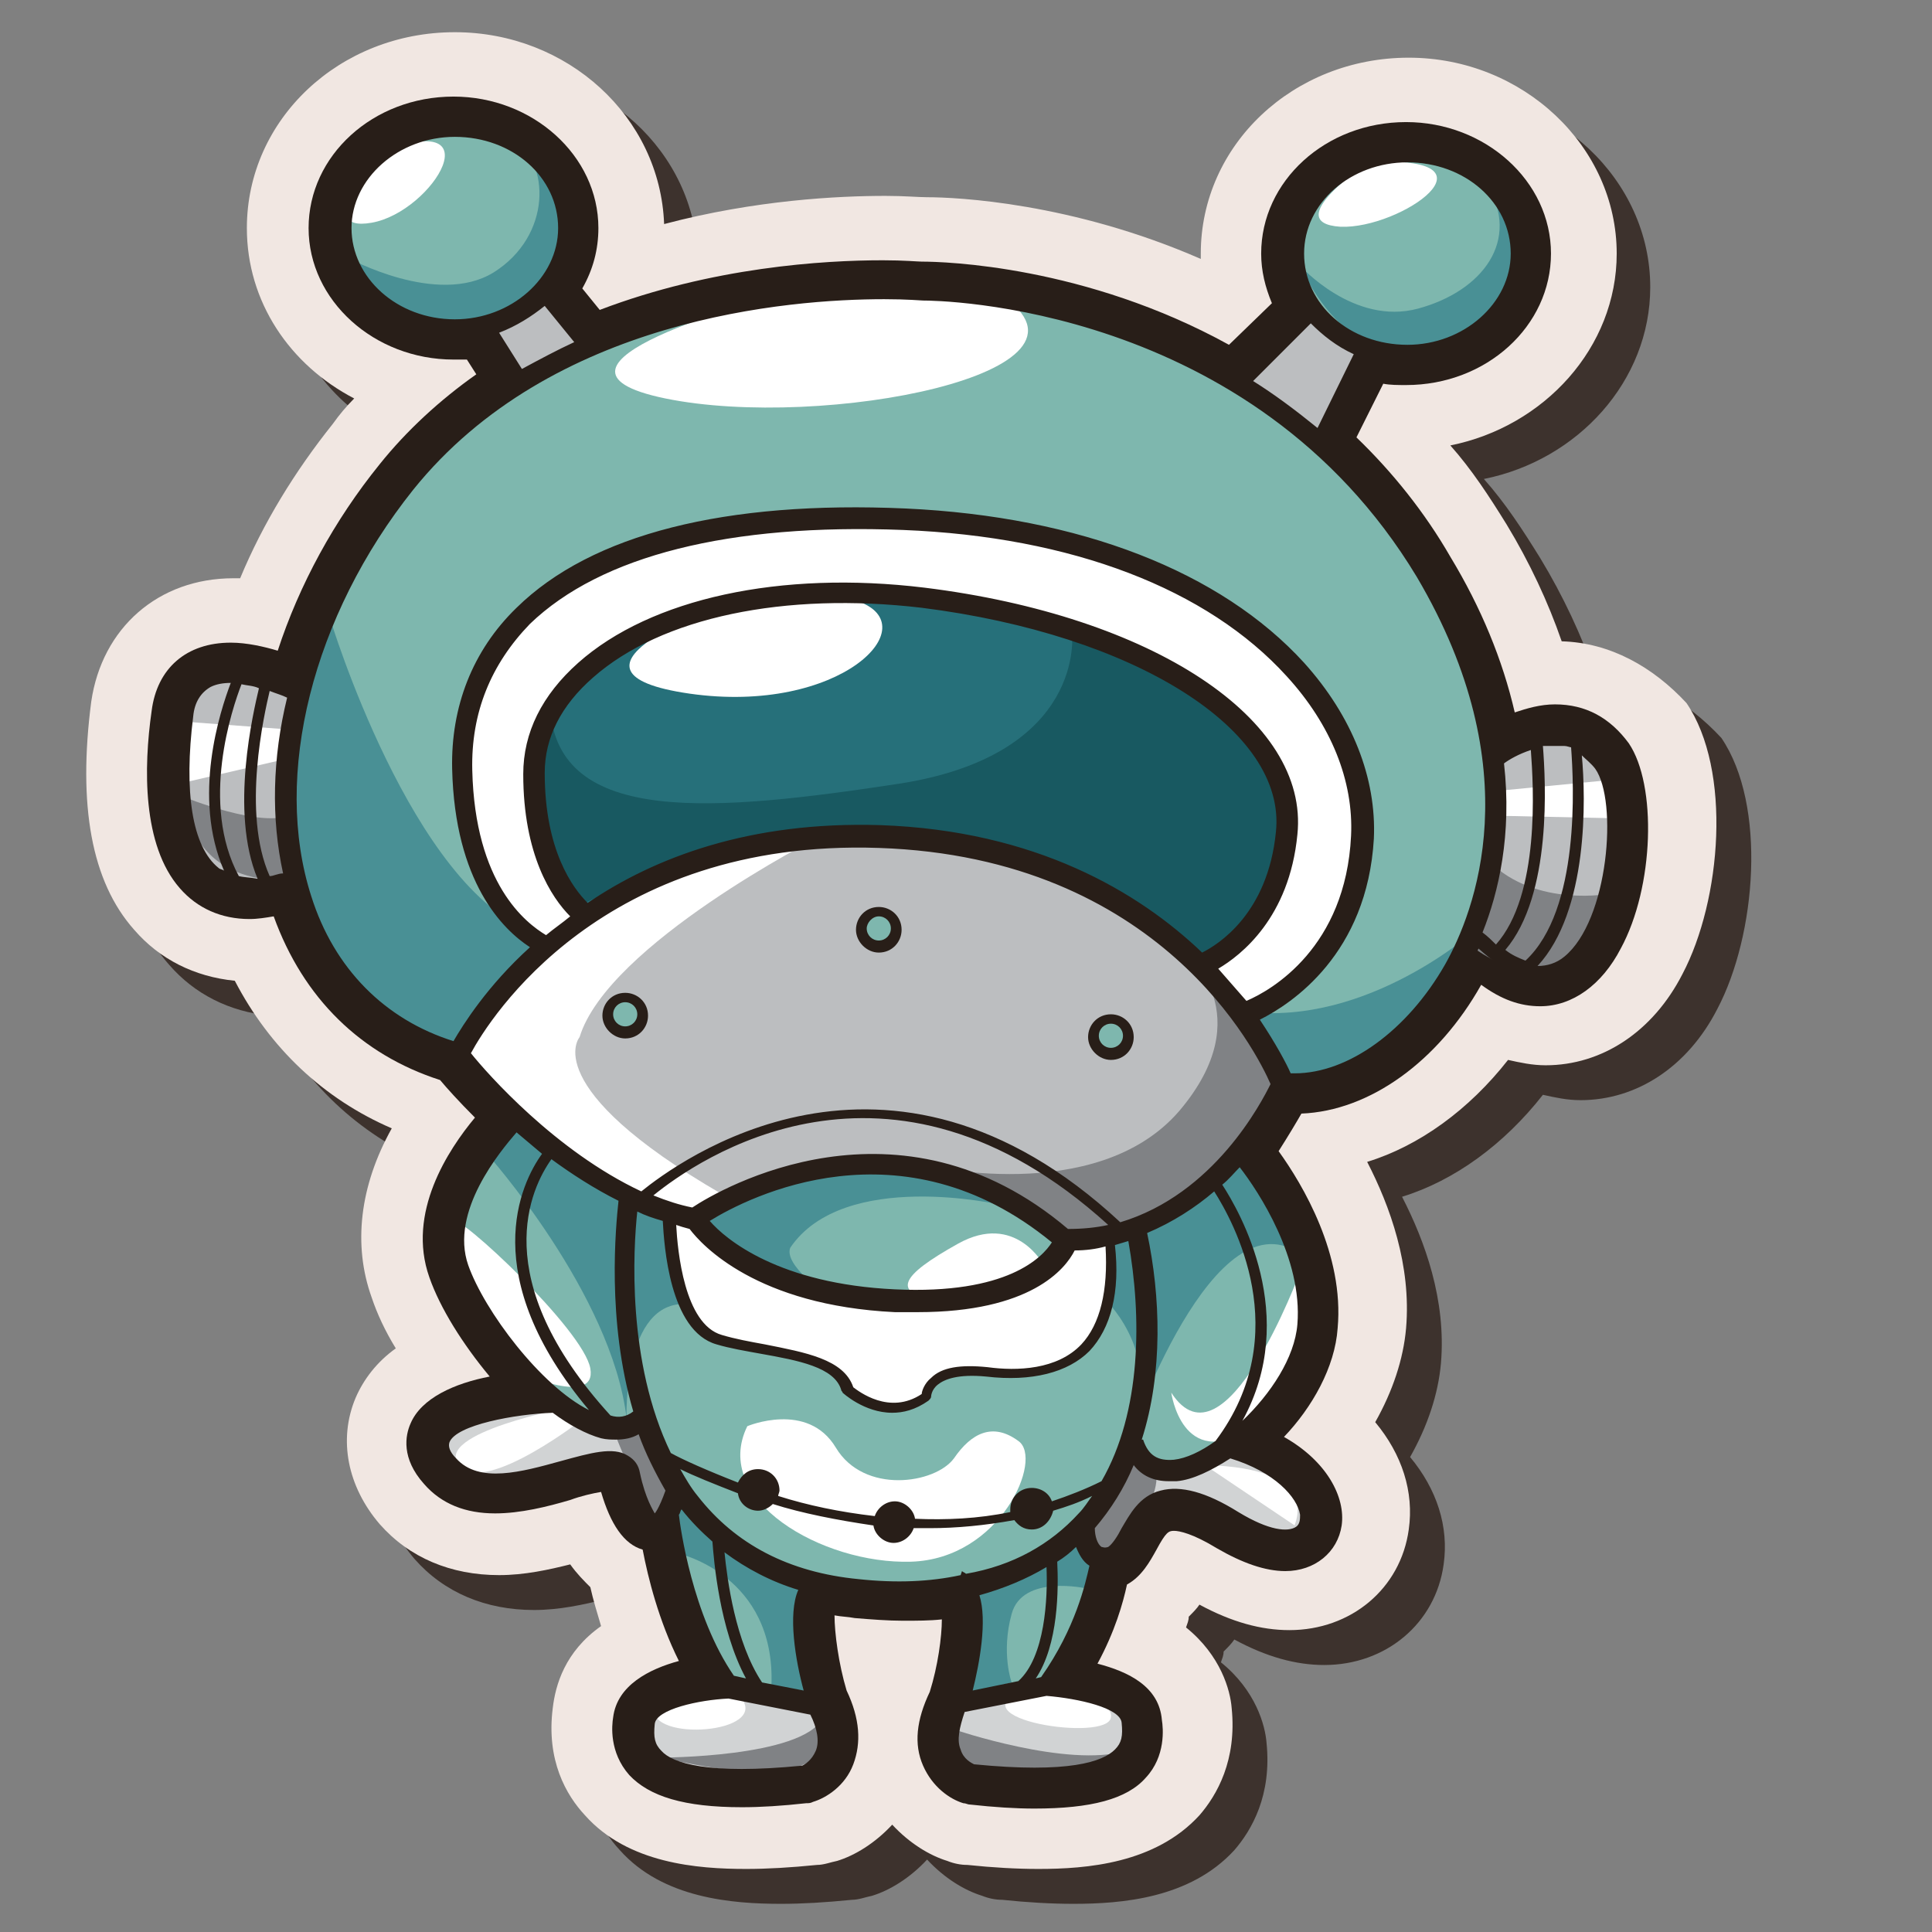 <?xml version="1.0" encoding="utf-8"?>
<!-- Generator: Adobe Illustrator 18.1.1, SVG Export Plug-In . SVG Version: 6.00 Build 0)  -->
<svg version="1.1" id="Layer_1" xmlns="http://www.w3.org/2000/svg" xmlns:xlink="http://www.w3.org/1999/xlink" x="0px" y="0px"
	 viewBox="0 0 144 144" enable-background="new 0 0 144 144" xml:space="preserve">
<rect x="0" y="0" width="144" height="144" fill="#808080" stroke="none"/>
<g>
	<path fill="#3D322D" d="M118.9,50.3c-1-2.9-2.4-5.9-4.1-8.7c-1.3-2.1-2.6-4.1-4.2-5.9c7-1.4,12.4-7.3,12.4-14.3
		c0-8-7-14.6-15.5-14.6c-8.6,0-15.5,6.5-15.5,14.6c0,0.1,0,0.3,0,0.4c-9.6-4.2-18.2-4.6-20.4-4.6c-0.6,0-1.7-0.1-3.1-0.1
		c-3.5,0-9.7,0.3-16.5,2.1c-0.2-7.9-7.1-14.2-15.5-14.2c-8.6,0-15.5,6.5-15.5,14.6c0,5.5,3.2,10.2,8,12.7c-0.6,0.6-1.1,1.2-1.6,1.9
		c-2.8,3.5-5.2,7.4-6.9,11.5c-0.2,0-0.3,0-0.5,0c-5.6,0-9.8,3.7-10.6,9.2c-1,7.7,0,13.4,3.2,17c1.9,2.2,4.5,3.5,7.5,3.8
		c2.6,5,6.6,8.8,11.7,11c-2.4,4.3-2.9,8.7-1.5,12.6c0.4,1.2,1,2.5,1.8,3.8c-1.4,1-2.4,2.3-3,3.7c-1.3,3.1-0.6,6.6,1.8,9.4
		c2.2,2.5,5.3,3.8,8.9,3.8c1.9,0,3.7-0.4,5.3-0.8c0.5,0.7,1,1.2,1.5,1.7c0.2,0.9,0.5,1.9,0.8,2.9c-2.7,1.9-3.4,4.4-3.6,6.1
		c-0.5,3.9,1,6.5,2.4,8c3.2,3.6,8.4,4,12,4c1.6,0,3.3-0.1,5.3-0.3c0.5,0,1-0.2,1.5-0.3c1.3-0.4,2.8-1.3,4.1-2.7
		c1.3,1.4,2.8,2.3,4.1,2.7c0.5,0.2,1,0.3,1.5,0.3c1.9,0.2,3.7,0.3,5.3,0.3c3.6,0,8.7-0.4,12-4c1.3-1.5,2.8-4.1,2.4-8
		c-0.1-1.3-0.8-3.9-3.4-6c0.1-0.3,0.2-0.5,0.2-0.8c0.3-0.3,0.6-0.6,0.8-0.9c2.4,1.3,4.6,1.9,6.7,1.9c4.6,0,8.3-3.1,8.9-7.5
		c0.4-2.8-0.5-5.6-2.5-8c1.3-2.3,2.1-4.7,2.3-7c0.4-4.7-1.2-9.1-2.9-12.4c3.9-1.2,7.6-3.9,10.5-7.6c0.9,0.2,1.8,0.4,2.8,0.4
		c4.2,0,8-2.5,10.2-6.8c2.9-5.5,3.7-15.2,0.3-20.2C125.7,52.2,122.5,50.4,118.9,50.3z"/>
	<path fill="#F1E7E2" d="M116.4,47.8c-1-2.9-2.4-5.9-4.1-8.7c-1.3-2.1-2.6-4.1-4.2-5.9c7-1.4,12.4-7.3,12.4-14.3
		c0-8-7-14.6-15.5-14.6c-8.6,0-15.5,6.5-15.5,14.6c0,0.1,0,0.3,0,0.4c-9.6-4.2-18.2-4.6-20.4-4.6c-0.6,0-1.7-0.1-3.1-0.1
		c-3.5,0-9.7,0.3-16.5,2.1C49.2,8.7,42.3,2.4,33.9,2.4c-8.6,0-15.5,6.5-15.5,14.6c0,5.5,3.2,10.2,8,12.7c-0.6,0.6-1.1,1.2-1.6,1.9
		c-2.8,3.5-5.2,7.4-6.9,11.5c-0.2,0-0.3,0-0.5,0c-5.6,0-9.8,3.7-10.6,9.2c-1,7.7,0,13.4,3.2,17c1.9,2.2,4.5,3.5,7.5,3.8
		c2.6,5,6.6,8.8,11.7,11c-2.4,4.3-2.9,8.7-1.5,12.6c0.4,1.2,1,2.5,1.8,3.8c-1.4,1-2.4,2.3-3,3.7c-1.3,3.1-0.6,6.6,1.8,9.4
		c2.2,2.5,5.3,3.8,8.9,3.8c1.9,0,3.7-0.4,5.3-0.8c0.5,0.7,1,1.2,1.5,1.7c0.2,0.9,0.5,1.9,0.8,2.9c-2.7,1.9-3.4,4.4-3.6,6.1
		c-0.5,3.9,1,6.5,2.4,8c3.2,3.6,8.4,4,12,4c1.6,0,3.3-0.1,5.3-0.3c0.5,0,1-0.2,1.5-0.3c1.3-0.4,2.8-1.3,4.1-2.7
		c1.3,1.4,2.8,2.3,4.1,2.7c0.5,0.2,1,0.3,1.5,0.3c1.9,0.2,3.7,0.3,5.3,0.3c3.6,0,8.7-0.4,12-4c1.3-1.5,2.8-4.1,2.4-8
		c-0.1-1.3-0.8-3.9-3.4-6c0.1-0.3,0.2-0.5,0.2-0.8c0.3-0.3,0.6-0.6,0.8-0.9c2.4,1.3,4.6,1.9,6.7,1.9c4.6,0,8.3-3.1,8.9-7.5
		c0.4-2.8-0.5-5.6-2.5-8c1.3-2.3,2.1-4.7,2.3-7c0.4-4.7-1.2-9.1-2.9-12.4c3.9-1.2,7.6-3.9,10.5-7.6c0.9,0.2,1.8,0.4,2.8,0.4
		c4.2,0,8-2.5,10.2-6.8c2.9-5.5,3.7-15.2,0.3-20.2C123.2,49.7,120,47.9,116.4,47.8z"/>
	<g>
		<path fill="#281E18" d="M77.1,134.8c-1.4,0-3-0.1-4.8-0.3c-0.2,0-0.3-0.1-0.5-0.1c-1-0.3-2.3-1.2-3-2.8c-0.7-1.6-0.5-3.4,0.5-5.5
			c0.6-1.9,0.9-4.1,0.9-5.4c-0.9,0.1-1.9,0.1-2.9,0.1c-1.1,0-2.4-0.1-3.6-0.2c-0.5-0.1-1-0.1-1.5-0.2c0,1.3,0.3,3.6,0.9,5.6
			c1,2.1,1.1,3.9,0.5,5.5c-0.6,1.6-2,2.5-3,2.8c-0.2,0.1-0.3,0.1-0.5,0.1c-1.8,0.2-3.4,0.3-4.8,0.3c-4.3,0-6.9-0.8-8.4-2.4
			c-1.5-1.7-1.3-3.7-1.2-4.3c0.3-2.4,2.7-3.6,4.9-4.2c-1.5-3-2.3-6.2-2.7-8.3c-1.4-0.4-2.4-1.9-3.1-4.3c-0.6,0.1-1.5,0.3-2.3,0.6
			c-1.7,0.5-3.7,1-5.6,1c-2.2,0-4-0.7-5.3-2.2c-1.7-1.9-1.4-3.6-1-4.5c0.8-1.9,3.3-3,5.9-3.5c-2-2.4-3.7-5.1-4.5-7.4
			c-1.7-4.8,1.4-9.5,3.4-11.9c-1.2-1.2-2.1-2.2-2.6-2.8c-5.9-1.9-10.2-6.1-12.4-12.2c-0.6,0.1-1.2,0.2-1.8,0.2
			c-2.1,0-3.9-0.8-5.2-2.3c-2.8-3.2-2.7-9-2.1-13.2c0.4-3.2,2.6-5.1,5.9-5.1c1.2,0,2.5,0.3,3.5,0.6c1.6-4.9,4.2-9.7,7.6-13.9
			c2-2.5,4.5-4.8,7.2-6.7l-0.7-1.1c-0.3,0-0.7,0-1,0c-5.9,0-10.8-4.4-10.8-9.8c0-5.4,4.8-9.8,10.8-9.8c5.9,0,10.8,4.4,10.8,9.8
			c0,1.6-0.4,3.1-1.2,4.5l1.3,1.6c8.4-3.2,16.7-3.7,21.1-3.7c1.6,0,2.6,0.1,2.9,0.1c1.7,0,12.2,0.3,22.9,6.2l3.2-3.1
			c-0.5-1.2-0.8-2.4-0.8-3.7c0-5.4,4.8-9.8,10.8-9.8c5.9,0,10.8,4.4,10.8,9.8c0,5.4-4.8,9.8-10.8,9.8c-0.6,0-1.2,0-1.7-0.1l-2,4
			c2.7,2.6,5.1,5.6,7,8.9c2.3,3.8,3.9,7.7,4.8,11.6c0.9-0.3,1.9-0.6,3-0.6c2.3,0,4.1,1,5.5,2.9c2.1,3.1,1.9,10.7-0.6,15.3
			c-1.4,2.7-3.6,4.3-6,4.3c0,0,0,0,0,0c-1.5,0-2.9-0.5-4.4-1.6c-3.2,5.7-8.3,9.4-13.4,9.6c-0.4,0.7-1,1.7-1.7,2.8
			c1.8,2.5,4.9,7.7,4.4,13.2c-0.2,2.9-1.9,5.9-4,8.1c3.2,1.8,4.6,4.5,4.3,6.6c-0.3,2-2,3.4-4.2,3.4c-1.5,0-3.2-0.6-5.1-1.7
			c-1.8-1.1-2.8-1.3-3.2-1.3c-0.4,0-0.6,0.1-1.3,1.4c-0.5,0.9-1.1,2-2.2,2.6c-0.3,1.4-0.9,3.5-2.2,5.9c2.3,0.6,4.6,1.7,4.8,4.2
			c0.1,0.6,0.3,2.7-1.2,4.3C84,134.1,81.3,134.8,77.1,134.8L77.1,134.8z"/>
		<g>
			<g>
				<path fill="#BCBEC0" d="M119.5,56.8c2.9,4.3-0.3,23.1-9.8,13l-0.1,0c1.5-3.8,2.3-8.3,1.6-13.3h0
					C111.3,56.5,116.6,52.5,119.5,56.8z"/>
				<path fill="#7EB7AE" d="M22,65.6c-1.1-4.2-1-9.1,0.3-14.1c1.3-5.2,3.9-10.6,7.9-15.5c2.5-3.1,5.4-5.5,8.5-7.5
					c1.8-1.1,3.6-2,5.4-2.8c12.1-5.2,24.7-4.1,24.7-4.1s11.8-0.1,23.3,6.8c2.1,1.3,4.3,2.8,6.3,4.7c2.9,2.6,5.6,5.7,7.9,9.5
					c2.9,4.9,4.5,9.5,5,13.8c0.6,5-0.1,9.5-1.6,13.3c-3,7.2-8.9,11.5-14,10.9c0,0-0.8-2.2-3-5.1c1.3-0.5,8.4-3.6,8.8-13.2
					c0.5-10.6-10.9-22.6-34.1-23.7c-23.2-1.1-33.3,7.4-33,18.6c0.2,9.6,5,12.5,6.3,13.2c-4.7,4.1-6.6,8.1-6.6,8.1
					C27.7,76.8,23.6,71.9,22,65.6z"/>
				<path fill="#7EB7AE" d="M102,26c-1.7-0.6-3.2-1.6-4.2-3c-0.9-1.2-1.4-2.6-1.4-4.1c0-4.2,3.8-7.6,8.5-7.6c4.7,0,8.5,3.4,8.5,7.6
					c0,4.2-3.8,7.6-8.5,7.6C103.9,26.4,102.9,26.3,102,26z"/>
				<path fill="#BCBEC0" d="M97.8,22.9c1,1.4,2.5,2.4,4.2,3l-3.6,7.2c-2-1.8-4.2-3.4-6.3-4.7l0.1-0.2L97.8,22.9L97.8,22.9z"/>
				<path fill="#26707A" d="M89.5,71.9L89.5,71.9c-4.6-4.5-12.1-9.2-23.9-9.6c-9.8-0.3-17,2.5-21.9,5.9c-1-0.8-3.9-3.8-3.9-10.6
					c0-8.3,11.7-15.2,29-13c17.3,2.1,27.9,9.9,27.1,17.6C95.1,69.8,89.5,71.9,89.5,71.9z"/>
				<path fill="#7EB7AE" d="M91.6,107.8c-3,2.2-6.2,2.7-7.2-0.2l-0.2-0.1c1.7-5.1,1.5-11,0.4-15.6l-0.1-0.4c3.5-1.2,6.1-3.5,7.9-5.7
					c0.4,0.5,5.5,6.6,5,13C97.2,102.1,94.5,105.7,91.6,107.8z"/>
				<path fill="#D1D3D4" d="M84.4,128.3c0.3,2.4-0.5,5.1-12,4c0,0-3.2-1.1-1.1-5.3l6.6-1.3C78,125.7,84.2,125.9,84.4,128.3z"/>
				<path fill="#7EB7AE" d="M82.8,75.9c0.7,0,1.3,0.6,1.3,1.3c0,0.7-0.6,1.3-1.3,1.3c-0.7,0-1.3-0.6-1.3-1.3
					C81.5,76.5,82.1,75.9,82.8,75.9z"/>
				<path fill="#D1D3D4" d="M84.4,107.6c0.9,3,4.2,2.4,7.2,0.2l0,0c8.5,2.4,7.7,10.1,0.3,5.6c-7.5-4.5-6.9,1.9-9.1,2.7
					c-0.3,0.1-0.6,0.1-0.8,0.1c-1.1-0.2-1.3-2-1.3-2.6c1.6-1.8,2.8-3.8,3.5-6.1L84.4,107.6z"/>
				<path fill="#7EB7AE" d="M82,116.2c-0.1,0.6-0.5,4.8-4,9.5l-6.6,1.3c0,0,2.1-6.9,0.4-8.7c3.9-0.7,6.8-2.4,8.9-4.6
					C80.7,114.2,80.9,116,82,116.2z"/>
				<path fill="#7EB7AE" d="M79.4,92.4c0,0-1.3,5.1-12.8,4.5c-11.4-0.5-14.9-6.1-14.9-6.1S65.8,80.7,79.4,92.4z"/>
				<path fill="#7EB7AE" d="M65.5,67.9c0.7,0,1.3,0.6,1.3,1.3c0,0.7-0.6,1.3-1.3,1.3c-0.7,0-1.3-0.6-1.3-1.3
					C64.2,68.5,64.8,67.9,65.5,67.9z"/>
				<path fill="#D1D3D4" d="M61,127c2.1,4.3-1.1,5.3-1.1,5.3c-11.4,1.1-12.2-1.6-12-4c0.3-2.4,6.4-2.7,6.4-2.7L61,127z"/>
				<path fill="#7EB7AE" d="M54.4,125.7c-3.7-5.1-4.5-12.8-4.5-12.8l-0.1-0.1c0.3-0.4,0.6-1.1,0.8-2c2.2,3.3,5.4,6,10.3,7.1
					c-2.3,1.2,0.1,9,0.1,9L54.4,125.7z"/>
				<path fill="#BCBEC0" d="M51.7,90.8c-0.6-0.1-1.2-0.3-1.8-0.5c-1-0.3-2-0.7-3-1.2c-3.3-1.6-6.2-3.9-8.4-5.9
					c-2.7-2.5-4.4-4.7-4.4-4.7s1.9-4.1,6.6-8.1c0.9-0.8,1.9-1.5,2.9-2.3c4.9-3.4,12.1-6.2,21.9-5.9c11.8,0.4,19.4,5.1,23.9,9.6
					c1.3,1.2,2.3,2.5,3.1,3.6c2.1,2.9,3,5.1,3,5.1s-1,2.4-3.2,5.1c-1.8,2.2-4.4,4.5-7.9,5.7c-0.6,0.2-1.3,0.4-2,0.6
					c-1,0.2-2.1,0.3-3.2,0.3C65.8,80.7,51.7,90.8,51.7,90.8z M84.2,77.2c0-0.7-0.6-1.3-1.3-1.3c-0.7,0-1.3,0.6-1.3,1.3
					c0,0.7,0.6,1.3,1.3,1.3C83.6,78.6,84.2,78,84.2,77.2z M66.9,69.3c0-0.7-0.6-1.3-1.3-1.3c-0.7,0-1.3,0.6-1.3,1.3
					c0,0.7,0.6,1.3,1.3,1.3C66.3,70.6,66.9,70,66.9,69.3z M48,75.7c0-0.7-0.6-1.3-1.3-1.3c-0.7,0-1.3,0.6-1.3,1.3
					c0,0.7,0.6,1.3,1.3,1.3C47.4,77,48,76.4,48,75.7z"/>
				<path fill="#FFFFFF" d="M51.7,90.8c0,0,3.5,5.6,14.9,6.1c11.4,0.5,12.8-4.5,12.8-4.5c1.1,0,2.2-0.1,3.2-0.3l0,0.1
					c1.3,9.6-4.5,10.6-9.1,10.1c-4.5-0.5-4.5,1.9-4.5,1.9c-2.9,2.1-5.9-0.5-5.9-0.5c-0.8-2.7-5.9-2.7-9.6-3.7
					c-3.7-1.1-3.7-9.3-3.7-9.3l0.1-0.2C50.5,90.5,51.1,90.7,51.7,90.8z"/>
				<path fill="#7EB7AE" d="M49.8,90.6c0,0,0,8.2,3.7,9.3c3.7,1.1,8.8,1.1,9.6,3.7c0,0,2.9,2.7,5.9,0.5c0,0,0-2.4,4.5-1.9
					c4.5,0.5,10.4-0.5,9.1-10.1l0-0.1c0.7-0.1,1.4-0.3,2-0.6l0.1,0.4c1,4.6,1.3,10.6-0.4,15.6c-0.7,2.3-1.9,4.4-3.5,6.1
					c-2.1,2.2-5,3.9-8.9,4.6c-2.3,0.4-4.9,0.5-7.9,0.2c-1.1-0.1-2-0.3-3-0.5c-4.9-1.1-8.2-3.8-10.3-7.1c-1.1-1.6-1.9-3.4-2.5-5.3
					c-2.5-7.9-1.2-16.3-1.2-16.3l0-0.1c1,0.5,1.9,0.9,3,1.2L49.8,90.6z"/>
				<path fill="#7EB7AE" d="M46.6,74.3c0.7,0,1.3,0.6,1.3,1.3c0,0.7-0.6,1.3-1.3,1.3c-0.7,0-1.3-0.6-1.3-1.3
					C45.3,74.9,45.9,74.3,46.6,74.3z"/>
				<path fill="#D1D3D4" d="M41.4,104.3c2.5,2,5,2.9,6.8,1.2c0.6,1.8,1.4,3.6,2.5,5.3c-0.3,0.9-0.6,1.6-0.8,2
					c-1.1,1.6-2.2-0.1-2.9-2.9c-0.8-3.4-9.8,3.5-13.6-0.8C29.6,104.9,41.3,104.4,41.4,104.3L41.4,104.3z"/>
				<path fill="#BCBEC0" d="M44,25.6l0.1,0.1c-1.8,0.8-3.6,1.7-5.4,2.8L36,24.3c1.9-0.4,3.5-1.4,4.7-2.8L44,25.6z"/>
				<path fill="#FFFFFF" d="M39.7,57.6c0,6.8,2.9,9.8,3.9,10.6c-1.1,0.7-2,1.5-2.9,2.3c-1.3-0.7-6.1-3.6-6.3-13.2
					c-0.3-11.2,9.9-19.7,33-18.6c23.1,1.1,34.6,13,34.1,23.7c-0.5,9.6-7.5,12.7-8.8,13.2c-0.8-1.1-1.9-2.4-3.1-3.6l0,0
					c0,0,5.6-2.1,6.4-9.9c0.8-7.7-9.8-15.4-27.1-17.6C51.4,42.4,39.7,49.3,39.7,57.6z"/>
				<path fill="#7EB7AE" d="M40.7,21.5c-1.1,1.4-2.8,2.3-4.7,2.8c-0.7,0.2-1.4,0.3-2.1,0.3c-4.7,0-8.5-3.4-8.5-7.6
					c0-4.2,3.8-7.6,8.5-7.6c4.7,0,8.5,3.4,8.5,7.6C42.4,18.7,41.7,20.3,40.7,21.5z"/>
				<path fill="#7EB7AE" d="M38.5,83.3c2.2,2,5.1,4.3,8.4,5.9l0,0.1c0,0-1.3,8.5,1.2,16.3c-1.8,1.6-4.3,0.7-6.8-1.2
					c-3.2-2.5-6.2-6.8-7.2-9.8c-1.9-5.3,4.3-11.2,4.3-11.2L38.5,83.3z"/>
				<path fill="#BCBEC0" d="M22.2,51.4l0.1,0c-1.3,5-1.4,9.9-0.3,14.1c-9.1,3.3-9.1-6.5-8.3-12.3C14.4,47.5,22.2,51.4,22.2,51.4z"/>
			</g>
		</g>
		<g>
			<path fill="#499095" d="M25.9,19.2c0,0,6.7,3.7,10.9,1.1c4.3-2.7,4.3-8.2,1.3-10.1c0,0,6.7,4,2.9,11.2
				C41.1,21.4,31.5,28.3,25.9,19.2z"/>
			<path fill="#499095" d="M96.9,19.8c0,0,4,4.5,8.8,3.2c4.8-1.3,7.7-5.1,5.1-9.3c0,0,5.6,7.2-1.9,11.2
				C108.9,24.8,101.7,29.9,96.9,19.8z"/>
			<path fill="#499095" d="M24.6,46.1c0,0,6.1,20.2,15.2,23.4l0.8,1.9l-6.1,6.9C34.4,78.3,14.7,75.4,24.6,46.1z"/>
			<path fill="#499095" d="M92.9,75.4l2.7,4.5c0,0,9,2.9,14.4-10.6C110,69.3,102,76.5,92.9,75.4z"/>
			<path fill="#499095" d="M74.6,89.8c0,0-11.7-2.7-15.7,3.2c-0.5,1.3,2.7,3.5,2.7,3.5s-6.1-1.3-9-5.9
				C52.5,90.6,64.2,83.6,74.6,89.8z"/>
			<path fill="#499095" d="M36.3,86c0,0,9.3,10.4,10.4,19.7c0,0-0.3-8.8,4.5-8.5c0,0-2.1-3.7-1.3-6.1c0,0-8-4.5-11.7-8L36.3,86z"/>
			<path fill="#499095" d="M82.8,92.7c0,0,0.8,2.4-0.3,4.3c0,0,4.5,4.3,1.6,10.4c0,0,6.4-18.9,13-13.8c0,0-2.7-6.9-5.1-7.5
				C92.1,86,87.4,91.6,82.8,92.7z"/>
			<path fill="#499095" d="M50.6,115.8c0,0,7.2,1.6,6.9,9.8l2.9,0.5c0,0-1.6-6.1,0-8.5c0,0-8.5-3.5-10.4-6.9l-0.5,2.4L50.6,115.8z"
				/>
			<path fill="#499095" d="M72.5,118.2l8-4l0.8,2.1l-0.3,2.1c0,0-4.8-1.1-5.6,1.9c-0.8,2.9,0,5.1,0,5.1l-3.2,0.8L72.5,118.2z"/>
			<path fill="#FFFFFF" d="M55.7,106.3c0,0,4.5-1.9,6.6,1.6c2.1,3.5,7.4,2.7,8.8,0.8c1.3-1.9,2.9-2.7,4.8-1.3c1.9,1.3-1.3,8.8-8,9
				C61.3,116.6,53,111.8,55.7,106.3z"/>
			<path fill="#FFFFFF" d="M96.9,94.8c0,0-5.6,15.2-9.6,9c0,0,0.8,5.9,5.9,2.7C93.2,106.5,100.4,98.8,96.9,94.8z"/>
			<path fill="#FFFFFF" d="M33.9,91.1c0.1-0.8,9.6,8,10.1,10.9c0.5,2.9-5.3,0.3-5.3,0.3S32.8,96.9,33.9,91.1z"/>
			<path fill="#FFFFFF" d="M89.8,109.2l6.7,4.5C96.4,113.7,98.8,109.4,89.8,109.2z"/>
			<path fill="#FFFFFF" d="M42.4,104.9c0,0-10.1,1.9-8.2,4.3c1.9,2.4,9.6-3.7,9.6-3.7L42.4,104.9z"/>
			<path fill="#FFFFFF" d="M53.8,125.4c0,0-6.4,0.8-4.8,2.7C50.6,129.9,59.2,128.6,53.8,125.4z"/>
			<path fill="#FFFFFF" d="M76.4,125.9c0,0,6.7,0.3,6.4,2.1C82.6,129.9,70.9,128.1,76.4,125.9z"/>
			<path fill="#808285" d="M71.1,128.9c0,0,8.5,2.9,12.8,1.6c0,0-2.9,2.9-11.2,1.9C72.7,132.3,70.1,131.5,71.1,128.9z"/>
			<path fill="#808285" d="M49.3,131c0,0,10.4,0,12-2.9C61.3,128.1,64.2,134.5,49.3,131z"/>
			<path fill="#808285" d="M45.8,106.8c0,0,2.9,7.5,3.7,6.4c0.8-1.1,0.5-2.4,0.5-2.4l-2.4-4.3L45.8,106.8z"/>
			<path fill="#808285" d="M84.2,108.9l-3.7,5.3c0,0,1.9,2.4,2.4,1.9c0.5-0.5,2.9-4.3,2.9-4.3S87.4,108.4,84.2,108.9z"/>
			<path fill="#808285" d="M13.7,59.4c0,0,5.9,2.4,8,1.3l0.8,4.8C22.4,65.5,14.7,66.9,13.7,59.4z"/>
			<path fill="#808285" d="M111,64.2l-1.6,6.1c0,0,7.2,6.4,10.6-3.7C120.1,66.6,114.5,67.7,111,64.2z"/>
			<polygon fill="#FFFFFF" points="111.6,60.8 120.9,61 120.4,58.1 112.1,58.9 			"/>
			<polygon fill="#FFFFFF" points="21.6,56.5 21.9,54.4 13.9,53.8 13.4,58.4 			"/>
			<path fill="#FFFFFF" d="M28,11.5c0,0-4.8,5.9-0.3,5.1C32.3,15.8,37.1,7.8,28,11.5z"/>
			<path fill="#FFFFFF" d="M102,12.1c0,0-6.7,4.5-2.1,4.8C104.4,17.1,112.4,11.5,102,12.1z"/>
			<path fill="#FFFFFF" d="M57.3,22.2c0,0-19.4,5.1-7.7,7.5c11.7,2.4,33.8-1.9,25-7.7C74.6,21.9,59.4,21.6,57.3,22.2z"/>
			<path fill="#FFFFFF" d="M61,62.4c0,0-15.7,8-17.8,14.9c0,0-3.2,3.7,10.6,11.7l-2.1,1.3c0,0-10.6-1.3-17.3-12
				C34.4,78.3,44.3,63.4,61,62.4z"/>
			<path fill="#808285" d="M68.7,86.8c0,0,13,3.2,19.2-4c6.1-7.2,0.5-11.7,0.5-11.7l7.2,8.8c0,0-3.7,12.2-16.2,12.2
				C79.4,92.2,74.3,89,68.7,86.8z"/>
			<path fill="#FFFFFF" d="M77.8,94.3c0,0-2.1-4-6.4-1.6c-4.3,2.4-5.1,3.7-1.3,4.3C73.8,97.5,77.8,94.3,77.8,94.3z"/>
			<path fill="#185961" d="M79.9,47.2c0,0,1.1,9-12.8,11.2c-13.8,2.1-25.5,3.2-26.1-5.6c0,0-4.5,8.2,2.4,14.6c0,0,24.7-13,45,3.7
				l1.1,0.8c0,0,7.7-6.1,6.4-11.2C94.5,55.7,90,50.1,79.9,47.2z"/>
			<path fill="#FFFFFF" d="M53.3,45.3c0,0-13,4.8-1.9,6.4c11.2,1.6,17.8-5.1,12.5-6.9C63.9,44.8,57.3,44,53.3,45.3z"/>
		</g>
		<g>
			<path fill="#281E18" d="M120.2,56.3c-0.9-1.3-2-2-3.4-2.2c-1.9-0.3-3.8,0.5-4.9,1.1c-0.6-3.9-2.1-8.2-5-12.9
				c-2.2-3.7-4.8-6.8-7.6-9.3l3-6c0.8,0.2,1.7,0.3,2.5,0.3c5.1,0,9.3-3.8,9.3-8.4c0-4.6-4.2-8.4-9.3-8.4c-5.1,0-9.3,3.8-9.3,8.4
				c0,1.4,0.4,2.8,1.1,4l-4.8,4.6c-11.1-6.4-22.2-6.6-23.1-6.6c0,0,0,0,0,0c0,0-1.1-0.1-2.9-0.1c-4.5,0-13.1,0.6-21.5,4l-2.6-3.3
				c0.9-1.3,1.5-2.9,1.5-4.6c0-4.6-4.2-8.4-9.3-8.4c-5.1,0-9.3,3.8-9.3,8.4c0,4.6,4.2,8.4,9.3,8.4c0.6,0,1.2-0.1,1.8-0.2l1.9,3.1
				c-2.9,1.9-5.7,4.2-8.1,7.2c-3.7,4.6-6.3,9.7-7.7,14.9c-1.4-0.6-4.6-1.7-6.8-0.6c-1.2,0.6-1.9,1.8-2.1,3.4
				c-0.6,4.4-0.7,10.3,2.4,12.7c0.9,0.8,2.1,1.1,3.4,1.1c0.8,0,1.8-0.1,2.8-0.4c0.1,0.2,0.1,0.4,0.2,0.6c2,6.1,6.2,10.3,12,12
				c0.5,0.6,1.8,2.1,3.7,4c-1.5,1.6-5.7,6.6-4,11.5c0.9,2.6,3.3,6.3,6.1,8.9c-2.5,0.3-6.6,1-7.5,3c-0.3,0.6-0.4,1.7,0.8,2.9
				c2.4,2.7,6.3,1.6,9.5,0.7c1.5-0.4,3.2-0.9,3.8-0.6c0,0,0.1,0.1,0.2,0.3c0.4,1.8,1.2,4,2.7,4.1c0,0,0,0,0,0c0.1,0,0.2,0,0.3-0.1
				c0.4,2.2,1.3,6.9,3.7,10.8c-2.1,0.3-5.5,1-5.8,3.3c-0.1,0.9-0.1,2.2,0.9,3.3c1.2,1.2,3.5,1.8,7.2,1.8c1.4,0,2.9-0.1,4.7-0.2
				c0.1,0,0.1,0,0.2,0c0.1,0,1.4-0.5,2.1-2c0.5-1.2,0.3-2.7-0.5-4.3c-1-3.3-1.4-7.1-0.6-7.9c0.9,0.2,1.7,0.3,2.7,0.4
				c1.2,0.1,2.3,0.2,3.5,0.2c1.4,0,2.8-0.1,4.1-0.3c0.5,1.2,0.1,4.7-0.7,7.5c-0.9,1.7-1,3.2-0.5,4.5c0.6,1.5,2,2,2.1,2
				c0.1,0,0.1,0,0.2,0c1.8,0.2,3.3,0.2,4.7,0.2c3.7,0,6-0.6,7.2-1.8c1.1-1.1,1-2.4,0.9-3.3c-0.2-2.2-3.7-3-5.7-3.3
				c2.3-3.5,3-6.6,3.2-8c0.1,0,0.2-0.1,0.4-0.1c0.9-0.3,1.4-1.2,1.9-2.1c0.5-0.9,1-1.8,2-2.1c1-0.3,2.5,0.2,4.5,1.4
				c3.5,2.1,5.3,1.6,6,1c0.8-0.5,1.2-1.4,1-2.5c-0.3-1.6-1.8-3.8-5.3-5.1c2.6-2.3,4.8-5.6,5.1-8.7c0.5-5.9-3.5-11.4-4.8-13.1
				c1.4-1.8,2.3-3.4,2.7-4.2c0.1,0,0.3,0,0.4,0c0,0,0,0,0,0c4.6,0,9.6-3.5,12.6-8.9c0.3-0.4,0.5-1,0.8-1.6c2,1.8,3.6,2.4,4.9,2.4
				c1.2,0,2.2-0.5,2.8-1C121.7,69.2,122.3,59.4,120.2,56.3z M116.6,55.6c0.2,0,0.4,0.1,0.5,0.1c0.2,2.7,0.7,12.1-3.4,15.9
				c-0.5-0.2-1-0.4-1.5-0.8c3.5-4.1,3-12.6,2.8-15.2C115.5,55.6,116,55.6,116.6,55.6z M104.9,12.1c4.3,0,7.7,3,7.7,6.8
				c0,3.7-3.5,6.8-7.7,6.8c-4.3,0-7.7-3-7.7-6.8C97.2,15.1,100.7,12.1,104.9,12.1z M97.7,24.1c0.9,0.9,1.9,1.7,3.2,2.3l-2.7,5.5
				c-1.6-1.3-3.2-2.5-4.8-3.5L97.7,24.1z M26.2,17c0-3.7,3.5-6.8,7.7-6.8c4.3,0,7.7,3,7.7,6.8c0,3.7-3.5,6.8-7.7,6.8
				C29.6,23.8,26.2,20.7,26.2,17z M37.2,24.8c1.3-0.5,2.4-1.2,3.4-2l2.2,2.7c-1.3,0.6-2.6,1.3-3.9,2L37.2,24.8z M14.4,53.4
				c0.1-1.1,0.6-1.8,1.3-2.2c0.4-0.2,0.9-0.3,1.5-0.3c-0.8,2.1-2.9,8.5-0.5,14c-0.1-0.1-0.3-0.1-0.4-0.2
				C14.3,63.1,13.7,59,14.4,53.4z M17.8,65.3C14.9,59.9,17.3,52.8,18,51c0.4,0.1,0.9,0.1,1.3,0.3c-0.4,1.7-2.2,9.2-0.1,14.2
				C18.7,65.4,18.2,65.4,17.8,65.3z M20.1,65.3c-2.1-4.7-0.4-12.1,0-13.8c0.5,0.2,0.9,0.3,1.3,0.5c-1.1,4.5-1.2,9-0.3,13.1
				C20.7,65.1,20.4,65.3,20.1,65.3z M35.1,78.5c1.4-2.6,9.8-16,30.4-15.3c21,0.7,28.2,15.3,29.2,17.6c-0.7,1.4-4.2,8.2-11.2,10.3
				c-17.4-16.2-33.1-4.4-35.7-2.3C41.4,85.8,36.3,80,35.1,78.5z M90.8,72.2c1.7-1,5.3-3.8,5.9-10c0.9-8.6-10.8-16.3-27.8-18.4
				c-10.7-1.3-20.4,0.8-25.8,5.6c-2.7,2.4-4.1,5.2-4.1,8.3c0,6,2.1,9.2,3.5,10.6c-0.6,0.5-1.2,0.9-1.8,1.4
				c-1.5-0.9-5.3-3.8-5.5-12.3c-0.1-4.3,1.4-7.9,4.3-10.9c5.3-5.1,14.9-7.5,27.8-7C79.9,40,90,43.9,95.9,50.4
				c3.3,3.6,5,7.8,4.8,11.9c-0.4,8.3-5.9,11.5-7.8,12.3C92.2,73.8,91.5,73,90.8,72.2z M43.8,67.3c-1.1-1.1-3.2-3.9-3.2-9.7
				c0-2.6,1.2-5,3.6-7.1c5.1-4.5,14.3-6.4,24.5-5.2c15.9,2,27.2,9.1,26.4,16.7c-0.6,6.1-4.3,8.4-5.5,9c-4.7-4.5-12.4-9.1-24-9.5
				C55.9,61.2,48.8,63.9,43.8,67.3z M87.5,108.8c-1.2,0.1-1.9-0.3-2.3-1.5l-0.1,0c1.6-5,1.4-10.7,0.4-15.4c1.9-0.8,3.6-1.9,5-3.1
				c1.4,2.2,6.1,10.6,0.1,18.6C89.5,108.2,88.4,108.7,87.5,108.8z M82.1,110.4c-1.2,0.6-2.5,1.1-3.7,1.5c-0.2-0.6-0.8-1-1.5-1
				c-0.9,0-1.6,0.7-1.6,1.6c0,0.1,0,0.1,0,0.2c-2.4,0.5-4.8,0.6-7.1,0.5c-0.1-0.7-0.8-1.3-1.5-1.3c-0.7,0-1.3,0.5-1.5,1.1
				c-2.6-0.3-5-0.8-7.2-1.5c0-0.1,0.1-0.3,0.1-0.4c0-0.9-0.7-1.6-1.6-1.6c-0.7,0-1.2,0.4-1.5,1c-2.3-0.9-4.1-1.7-5-2.2
				c-3.3-6.8-2.8-15.2-2.5-18c0.6,0.3,1.2,0.5,1.9,0.7c0.1,1.8,0.5,8.2,4,9.2c1,0.3,2.2,0.5,3.3,0.7c2.8,0.5,5.5,1,6,2.7
				c0,0.1,0.1,0.1,0.1,0.2c0,0,1.6,1.5,3.7,1.5c0.8,0,1.7-0.2,2.7-0.9c0.1-0.1,0.2-0.2,0.2-0.3c0,0,0-0.5,0.5-0.9
				c0.5-0.4,1.5-0.8,3.6-0.6c3.4,0.4,6.1-0.3,7.7-1.9c1.6-1.7,2.3-4.4,1.9-7.9c0.3-0.1,0.7-0.2,1-0.3
				C85.1,98.1,85.1,105.2,82.1,110.4z M45.5,105.5c-9.3-10.2-5.9-17-4.4-19.1c1.5,1.1,3.2,2.2,5,3.1c-0.2,1.9-0.9,8.9,1.1,15.7
				C46.7,105.6,46.1,105.7,45.5,105.5z M80.6,100.2c-1.8,1.9-4.8,2-7,1.7c-2-0.2-3.4,0-4.2,0.8c-0.5,0.4-0.7,1-0.7,1.2
				c-2.4,1.6-4.7-0.2-5.1-0.5c-0.7-2.1-3.6-2.6-6.6-3.2c-1.1-0.2-2.2-0.4-3.2-0.7c-2.8-0.8-3.3-6.3-3.4-8.2c0.3,0.1,0.6,0.2,1,0.3
				c0.9,1.2,5,5.7,15.3,6.2c0.6,0,1.1,0,1.7,0c8.4,0,11-3.2,11.7-4.6c0.8,0,1.6-0.1,2.3-0.3C82.6,96.2,82,98.7,80.6,100.2z M52.9,91
				c2.9-1.8,14.3-7.6,25.5,1.6c-0.7,1.1-3.3,3.9-11.7,3.5C58.1,95.7,54.1,92.4,52.9,91z M79.6,91.6C67,80.9,53.7,88.6,51.6,90
				c-1-0.2-1.9-0.5-2.9-0.9c3.2-2.6,17.5-12.7,33.9,2.2C81.7,91.5,80.7,91.6,79.6,91.6z M34.9,94.3c-1.4-4,2.4-8.5,3.6-9.9
				c0.6,0.5,1.3,1.1,1.9,1.6c-1.6,2.2-4.9,9.1,3.5,19.1C40.3,103.3,36.1,97.7,34.9,94.3z M47.7,109.8c-0.1-0.6-0.4-1-0.9-1.3
				c-1.1-0.7-2.8-0.2-5,0.4c-2.9,0.8-6.1,1.7-7.8-0.2c-0.5-0.5-0.6-0.9-0.5-1.2c0.5-1.3,4.9-2.1,7.7-2.2c1.2,0.9,2.5,1.6,3.6,1.9
				c0.4,0.1,0.8,0.1,1.1,0.1c0.6,0,1.2-0.1,1.7-0.4c0.5,1.4,1.2,2.8,2,4.2c-0.5,1.4-0.8,1.7-0.8,1.7
				C48.7,112.6,48.1,111.7,47.7,109.8z M50.6,112.9c0.1-0.1,0.1-0.3,0.2-0.4c0.7,0.9,1.5,1.7,2.3,2.4c0.1,1.3,0.5,6.5,2.5,10.2
				l-0.9-0.2C51.6,120.4,50.7,113.8,50.6,112.9z M60.8,130.5c-0.3,0.7-0.8,1-1,1.1c-7.1,0.7-9.7-0.2-10.5-1.1c-0.5-0.5-0.6-1-0.5-2
				c0.1-1.1,3.3-1.8,5.5-1.9l6.1,1.2C60.9,128.8,61.1,129.8,60.8,130.5z M59.9,126l-3.1-0.6c-2-3-2.6-7.7-2.8-9.7
				c1.6,1.2,3.5,2.2,5.5,2.8C58.7,120.3,59.3,123.8,59.9,126z M64,117.7c-5.2-0.5-9.2-2.6-12-6.2c-0.5-0.6-0.9-1.3-1.3-2
				c1,0.5,2.5,1.1,4.3,1.8c0.1,0.8,0.8,1.3,1.5,1.3c0.4,0,0.8-0.2,1.1-0.5c2.2,0.7,4.8,1.2,7.5,1.6c0.1,0.7,0.8,1.3,1.5,1.3
				c0.7,0,1.3-0.5,1.5-1.1c0.4,0,0.8,0,1.2,0c2,0,4.1-0.2,6.3-0.6c0.3,0.4,0.7,0.7,1.3,0.7c0.8,0,1.4-0.6,1.6-1.4
				c1-0.3,1.9-0.6,2.9-1.1c-0.3,0.4-0.6,0.9-1,1.3c-2.1,2.3-4.9,3.9-8.4,4.5c-0.1-0.1-0.2-0.1-0.3-0.2l-0.1,0.3
				C69.3,117.9,66.8,118,64,117.7z M78,116.8c0.1,2.3-0.1,6.7-2.1,8.5l-3.4,0.7c0.5-2,1.1-5.2,0.5-7.1
				C74.8,118.4,76.5,117.7,78,116.8z M83.6,128.4c0.1,1,0,1.5-0.5,2c-0.9,0.9-3.4,1.8-10.5,1.1c-0.2-0.1-0.8-0.4-1-1.1
				c-0.3-0.7-0.1-1.6,0.3-2.8l6.1-1.2C80.4,126.6,83.5,127.3,83.6,128.4z M77.6,125l-0.4,0.1c1.7-2.5,1.7-6.7,1.6-8.7
				c0.5-0.3,1-0.7,1.4-1.1c0.2,0.5,0.5,1.1,1,1.4l0,0C80.9,118,80.2,121.3,77.6,125z M96.9,112.9c0,0.3,0,0.7-0.3,0.9
				c-0.6,0.4-2,0.3-4.3-1.1c-2.4-1.5-4.3-2-5.8-1.6c-1.6,0.4-2.3,1.8-2.9,2.8c-0.3,0.6-0.7,1.2-1,1.4c-0.3,0.1-0.4,0-0.5,0
				c-0.3-0.2-0.5-0.8-0.5-1.4c0,0,0,0,0,0c1.2-1.4,2.2-3,2.9-4.7c0.6,0.8,1.5,1.2,2.6,1.2c0.2,0,0.4,0,0.6,0c1.2-0.1,2.6-0.8,4-1.7
				C95,109.7,96.7,111.6,96.9,112.9z M96.7,98.7c-0.2,2.5-2,5.2-4.1,7.2c4.3-7.8-0.2-15.6-1.5-17.6c0.5-0.4,0.9-0.9,1.3-1.3
				C93.8,88.8,97.1,93.8,96.7,98.7z M107.7,71.9c-2.8,4.9-7.2,8.1-11.2,8.1c0,0,0,0,0,0c-0.1,0-0.2,0-0.3,0c-0.3-0.7-1.1-2.2-2.3-4
				c2.4-1.2,8-4.9,8.5-13.5c0.2-4.5-1.6-9.1-5.2-13.1c-6.2-6.8-16.7-10.9-29.7-11.5c-13.4-0.6-23.4,1.9-29,7.4
				c-3.3,3.2-4.9,7.4-4.8,12c0.2,8.5,3.8,12,5.8,13.3c-3.2,2.9-5,5.8-5.7,7c-5.1-1.6-8.9-5.4-10.6-10.8c-2.9-9,0.1-20.9,7.6-30.3
				c10.3-12.8,28-14.2,35.1-14.2c1.7,0,2.8,0.1,2.9,0.1c1,0,24.5,0.2,36.8,20.6C114.1,57.4,109.9,68,107.7,71.9z M112.1,56.9
				c0.4-0.3,1.1-0.7,2-1c0.2,2.7,0.7,10.8-2.6,14.5c-0.3-0.3-0.6-0.6-1-0.9C111.7,66.5,112.7,62.2,112.1,56.9z M116.6,71.3
				c-0.6,0.5-1.3,0.7-2,0.7c3.8-4.1,3.6-12.5,3.3-15.7c0.3,0.3,0.7,0.6,1,1C120.6,59.7,119.9,68.6,116.6,71.3z"/>
			<path fill="#281E18" d="M65.5,71c1,0,1.7-0.8,1.7-1.7c0-1-0.8-1.7-1.7-1.7c-1,0-1.7,0.8-1.7,1.7C63.8,70.2,64.6,71,65.5,71z
				 M65.5,68.3c0.5,0,0.9,0.4,0.9,0.9c0,0.5-0.4,0.9-0.9,0.9c-0.5,0-0.9-0.4-0.9-0.9C64.6,68.8,65,68.3,65.5,68.3z"/>
			<path fill="#281E18" d="M82.8,79c1,0,1.7-0.8,1.7-1.7c0-1-0.8-1.7-1.7-1.7c-1,0-1.7,0.8-1.7,1.7C81.1,78.2,81.9,79,82.8,79z
				 M82.8,76.3c0.5,0,0.9,0.4,0.9,0.9c0,0.5-0.4,0.9-0.9,0.9c-0.5,0-0.9-0.4-0.9-0.9C81.9,76.7,82.3,76.3,82.8,76.3z"/>
			<path fill="#281E18" d="M46.6,77.4c1,0,1.7-0.8,1.7-1.7c0-1-0.8-1.7-1.7-1.7c-1,0-1.7,0.8-1.7,1.7C44.9,76.6,45.7,77.4,46.6,77.4
				z M46.6,74.7c0.5,0,0.9,0.4,0.9,0.9c0,0.5-0.4,0.9-0.9,0.9c-0.5,0-0.9-0.4-0.9-0.9C45.7,75.1,46.1,74.7,46.6,74.7z"/>
		</g>
	</g>
</g>
</svg>
